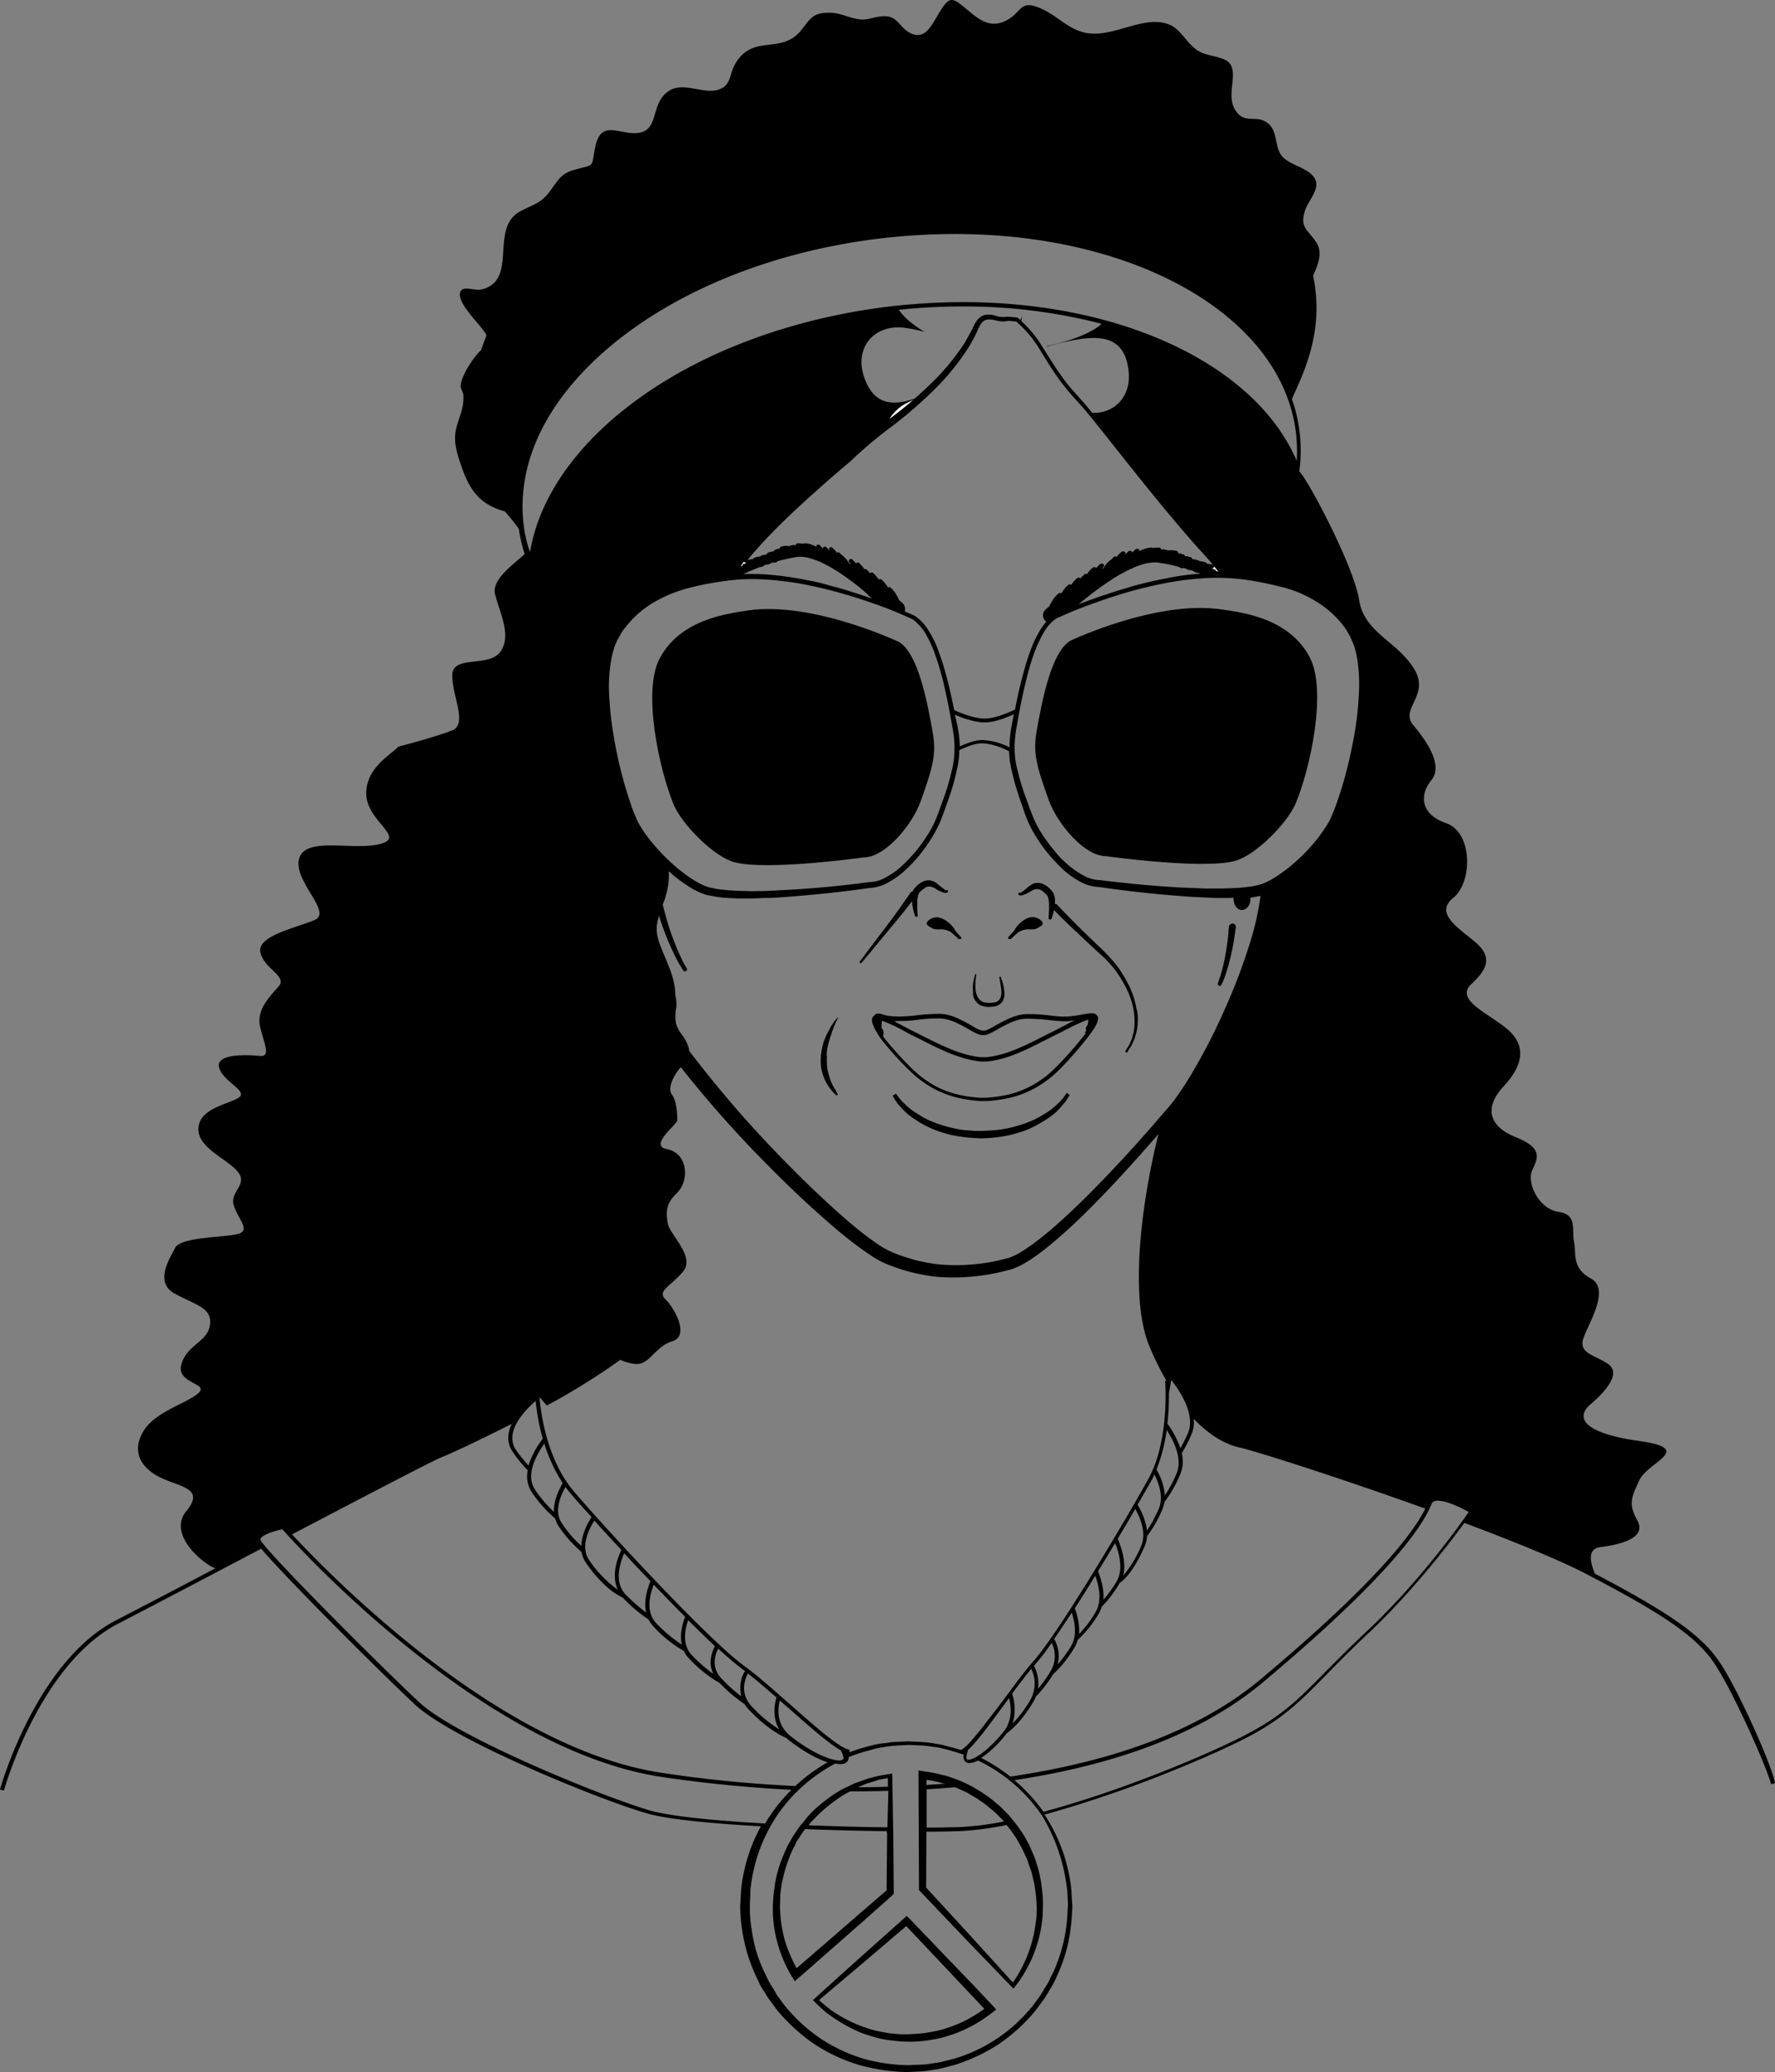 <svg id="Ebene_1" data-name="Ebene 1" xmlns="http://www.w3.org/2000/svg" viewBox="0 0 695.9 812"><rect x="0" y="0" width="695.9" height="812" fill="#808080" stroke="none"/><defs><style>.cls-1{fill:none;}.cls-2{fill:#fff;}</style></defs><title>human3</title><path class="cls-1" d="M628.5,782.6l-15.4-16.3-16.9,14.4-9,7.6-8.3,7c0.9,0.8,1.9,1.7,2.8,2.4,1.2,0.9,2.5,1.8,3.7,2.7a52.46,52.46,0,0,0,8.1,4.3c1.4,0.6,2.8,1.1,4.3,1.6a31.66,31.66,0,0,0,4.4,1.2c1.5,0.3,3,.6,4.5.8s3,0.3,4.5.4h2.3a18.49,18.49,0,0,0,2.3-.1c1.5-.1,3-0.2,4.5-0.4s3-.5,4.5-0.8a36,36,0,0,0,4.4-1.2c1.4-.5,2.9-1,4.3-1.6s2.8-1.3,4.1-2,2.6-1.5,3.9-2.3a19.52,19.52,0,0,0,2.3-1.7l-7-7.4Z" transform="translate(-257.7 -11.5)"/><path class="cls-1" d="M573.1,728.9l-1.7,2.6a24,24,0,0,0-1.6,2.7,24.38,24.38,0,0,0-1.4,2.8,40.66,40.66,0,0,0-2.2,5.8,58.73,58.73,0,0,0-1.6,6c-0.2,1-.3,2-0.5,3a29.63,29.63,0,0,0-.3,3.1l-0.1,3.2c0,0.9,0,2,.1,3a46.76,46.76,0,0,0,2.2,12.2,48.2,48.2,0,0,0,4.2,9.6c11.8-10.2,23.4-20.4,35.3-30.5l0.2-22.2v-0.9c-9.9-.1-21-0.4-32-0.8A0.92,0.92,0,0,0,573.1,728.9Z" transform="translate(-257.7 -11.5)"/><path class="cls-1" d="M663.5,751.3a50.3,50.3,0,0,0-1.4-6.5,28.27,28.27,0,0,0-1.1-3.1l-0.5-1.6-0.7-1.5c-0.5-1-.9-2-1.4-3l-1.6-2.9c-0.5-1-1.2-1.8-1.8-2.8a23.43,23.43,0,0,0-2-2.7l-0.7-.8a113.23,113.23,0,0,1-18.5,2.4c-3.8.1-8.1,0.2-12.9,0.2v0.2l-0.1,21.7L638,769.6l16.8,18.5a51.73,51.73,0,0,0,9-23.8l0.3-3.3c0-1.1.1-2.3,0-3.3A36.33,36.33,0,0,0,663.5,751.3Z" transform="translate(-257.7 -11.5)"/><path d="M632.8,147.6h-0.2c0,0.1,0,.2.1,0.2A0.31,0.31,0,0,0,632.8,147.6Z" transform="translate(-257.7 -11.5)"/><path class="cls-2" d="M606.3,175.8c3.3-2.5,6.5-5,9.6-7.7l-3.6,1.8A17.84,17.84,0,0,0,606.3,175.8Z" transform="translate(-257.7 -11.5)"/><path class="cls-2" d="M589.8,698.5c-0.1,0-.2-0.1-0.3-0.1a0.2,0.2,0,0,0,.1.2A0.35,0.35,0,0,1,589.8,698.5Z" transform="translate(-257.7 -11.5)"/><path d="M931.3,662c-7-9.9-19.3-18.6-48.3-33.8-1.7-4-3.2-9.7,2-10.4,8.1-1,18.3-3.6,14.7-10.3s-2.6-8.7.7-15.9,22.1-12.3,0-15.4-25.2-9.2-19.1-14.4,12.2-12.3,6.7-15.9-11.7-4.1-9.4-10.3,10.4-19,2.8-23.1-5.6-9.7-6.6-14.4,1.5-10.6-6.1-11.7S856,475,858.5,469.9s3.6-8.7-6.6-12.8-12.7-11.3-4.6-20,8.6-16.4,1-22.6-20.3-11.3-13.7-17.4,8.1-10.8,1.5-16.4-16.2-11.3-8.6-17.4,7.6-25.6-2.8-29.2-10.4-11.3-5.8-16.9-1.5-14.9-7.1-21.5,7.1-11.8,0-22.6-19.3-13.8-21.3-26.7-19.8-46.6-23.4-50.2h0l0.1-.8a59.44,59.44,0,0,0,0-14.6,57.55,57.55,0,0,0-3-12.9c3.1-7.2,10.8-21.7,9.5-39.8a65.79,65.79,0,0,0-1.2-8.6c2.2-4.7,3.8-9.3,1.2-13.1-3.6-5.3-6.5-5.8-4.3-12.6,1-3.1,5.3-7.7,4.2-11.3-1.5-5-10-6-13.2-9.7s-1.5-10.2-6-13.3-8.7.8-12.3-4.7c-3.7-5.7.6-13-1.8-17.7-1.8-3.7-8.8-3.2-12.7-5.6-4.7-2.8-6.8-8.6-11.6-10.4-10-4-22.1,5.6-33,3.2-6.5-1.5-10.4-6.2-16.2-9-10-4.9-8,1.6-15.6,4.7-5.9,2.5-10.2-1.3-14.4-4.8-5.7-4.7-6.7-5.5-10.7,1-3,4.8-5.4,10.9-11,8.5-5.2-2.3-5.1-7.4-11.7-6.8-5.1.5-5.8,2.1-11.2,0.7-3.1-.8-5.5-2-8.8-2.1-6.8-.2-7.8,2-11.4,6.6-7.9,10.2-19.1,1.3-26.1,13.5-2.2,3.8-1.5,8-5.9,9.8-5.7,2.4-13.6-2.7-19.3.3-9.9,5.3-2.2,19.8-18.5,16.5-6-1.2-9.5-1.7-11.1,5.8-1.8,8.5.3,6.7-8.4,9.1-4.8,1.3-6.2,3.9-9,7.8-3.9,5.5-6.7,5.5-12.2,8.5-12,6.7-.5,26.9-14.9,30.5-2.7.7-7-1.5-8.3,0.7-2.3,4.2,8.5,13.8,9.9,16.9,0.1,0.2.1,0.3,0.2,0.5-0.8,2-1.5,4-2.1,5.7l-1.1,1.1c-2.4,2.7-6.6,8.9-6.9,12.8-0.1,1.3,1.1,2.7,1.1,4.1,0.1,5.1-1.6,7.8-2.8,12.5-1.4,5.6.5,10.7,2.2,15.6,2.5,7.2,5.8,12.9,13.5,16a31.2,31.2,0,0,0,3.3,1.1c2.3,2.6,4.1,4.9,5.5,6.8a59,59,0,0,0,2.3,9.9c-3.9,3.8-13.1,9.8-11.6,15.8,2,7.7,6.6,16.4,2,22.6s-18.8,1-18.8,9.2,6.1,19,0,21.5-21.1,6.4-21.1,6.4c-3.6,3.6-12.9,8.6-12.6,18.8,0.4,10.7,15.9,16.8,5.2,19.4s-28.9-3.1-31.5,5.6,13.2,21,6.1,24.1-22.9,6.2-21.3,12.8,10.7,9.2,7.1,13.3-8.8,9.2-7.2,15.9,4.4,11.8-.3,11.3-17.4-1-15.8,4.6,11.7,9.2,7.6,11.8-15.2,4.1-15.7,11.8,10.7,11.8,15.2,16.9-2.5,7.7-1.5,12.8,7.1,10.3,2,11.8-22.8,1.1-24.9,5.6c-1.5,3.3-8.6,13.3,0,17.9s14.7,5.6,13.7,12.3-9.1,7.7-11.2,15.4,11.2,7.2,6.6,11.3-17.3,7.2-21.8,15.4,0,14.4,7.6,17.9,16.8,4.1,9.6,12.8,5.1,19.5,10.2,22a11.73,11.73,0,0,0,1.1.5c-15.5,8.2-29.5,15.5-38.8,20.3-31.6,16.3-45.5,65.9-45.6,66.4l1.5,0.4a0.31,0.31,0,0,1,.1-0.2c1-3.5,14.8-49.7,44.7-65.2,11.2-5.8,29.5-15.4,48.9-25.6,2.4-1.3,4.8-2.5,7.2-3.8,10.5,12.4,49,50.6,60.3,61.1,10.1,9.4,39.5,23.1,63.4,32.7,11.4,4.6,21.5,8.2,27.8,10,8,2.3,25.1,3.9,44.4,5a66.3,66.3,0,0,0-7.6,23.5c-0.2,1.4-.2,2.7-0.3,4.1l-0.1,2.1-0.1,1V759a60.74,60.74,0,0,0,.7,8.4,65.54,65.54,0,0,0,4.8,17c0.6,1.4,1.3,2.7,1.9,4.1s1.5,2.6,2.3,3.9l1.2,2,1.4,1.9c0.9,1.2,1.8,2.5,2.8,3.7a72.19,72.19,0,0,0,13.9,12.5,67.7,67.7,0,0,0,17.2,8.1,75.21,75.21,0,0,0,18.9,2.9l4.8-.2a41.19,41.19,0,0,0,4.8-.5l2.4-.4,1.2-.2,1.2-.3,4.6-1.2a71.28,71.28,0,0,0,17.2-8.1,69.05,69.05,0,0,0,13.9-12.5c1-1.2,1.9-2.5,2.8-3.7l1.4-1.9,1.2-2c0.8-1.3,1.6-2.6,2.3-3.9s1.3-2.7,1.9-4.1a61,61,0,0,0,4.7-16.9,81.15,81.15,0,0,0,.7-8.5V758l-0.1-1-0.1-2c-0.1-1.4-.1-2.7-0.3-4.1a65.81,65.81,0,0,0-10.4-28.3c11.3-3.1,23.2-7,34.5-11.1,17.1-6.3,32.6-13,42.5-17.9,16-8,22.6-14.7,33.6-25.9,4.4-4.5,9.4-9.6,16-15.8,17.2-16.1,31.9-35.2,38-43.6,19.2,7.2,36.7,14.3,46.8,19.5,30.9,16,43.7,24.8,50.7,34.8,7.2,10.2,20.9,41,22.7,47.9a0.2,0.2,0,0,0,.1.2l1.5-.4C952.6,703.8,938.8,672.6,931.3,662ZM816.5,602.7c-5.3,10.6-21.1,30.5-64.6,66.9-26.2,21.9-62.5,32.9-98.1,38.1-1.5-1.2-3.1-2.3-4.7-3.4a67.83,67.83,0,0,0-6.7-3.9,43.54,43.54,0,0,0,9.8-9.4c0.1-.1.1-0.2,0.2-0.3,2.9-2,6.6-6,10.2-11.9a13.44,13.44,0,0,0,1.2-2.4,48.86,48.86,0,0,0,6.7-8.7,45.45,45.45,0,0,0,8.4-10.5,10.11,10.11,0,0,0,1.3-3,46.84,46.84,0,0,0,8.3-10.4,16,16,0,0,0,1.2-2.7,45.67,45.67,0,0,0,6.9-9.1v-0.1c2.8-1.8,6.5-6.7,9.8-14.3a11.75,11.75,0,0,0,1-4.1,47.08,47.08,0,0,0,6-10.5,17.1,17.1,0,0,0,.9-3,48.22,48.22,0,0,0,6.1-10.7,13.14,13.14,0,0,0,.6-8.3,50.67,50.67,0,0,0,3.8-7.4,11.7,11.7,0,0,0,.9-6.1c5.9,6.2,12.2,10.1,18.6,11.4C752.1,580.8,784.5,591.2,816.5,602.7ZM634.4,697.3c-1.2-.4-2.3-0.7-3.4-1-1.3-.3-2.6-0.7-3.8-1s-2.4-.4-3.4-0.6-2.1-.3-3-0.4-1.7-.1-2.5-0.2c-3-.1-4.6-0.2-4.6-0.2h0s-1.6.1-4.5,0.2c-0.7.1-1.5,0-2.5,0.2s-1.9.3-3,.4-2.2.3-3.4,0.6-2.5.6-3.8,1a55.69,55.69,0,0,0-5.8,1.9l0.1-1c-3.8-.5-13.5-9.1-22.8-17.3-6.5-5.7-13.2-11.7-18.7-15.7-13.8-10-53.3-52.7-66.4-68-11.3-13.1-13.3-32.6-13.7-37.2l0.1,0.1,1.7,2,1.1,1.2a266.55,266.55,0,0,0,28.8-17.9,20,20,0,0,0,5.7,1.6c5.7,0.7,7.9-6.9,14.7-8.9s1-12.8-2.6-16.3,1.9-5.1,6.8-11-5.3-14.5-6-18.9-0.9-7.6,3.7-12,4.6-15.4-4.1-17.1c-7.1-1.4,4-9.6,4.1-11.2s-0.1-7.6-2.1-10.2c-1.8-2.3.6-7.4,3.5-10.7a445.59,445.59,0,0,0,33.5,37.8c6.3,6.4,12.8,12.7,19.6,18.8s13.6,12,21.3,17.1a35.32,35.32,0,0,0,6.4,3.5c2,0.8,4.3,1.6,6.5,2.3a69.24,69.24,0,0,0,13.7,2.7,82,82,0,0,0,27.5-2.7l0.9-.2a2.61,2.61,0,0,0,.8-0.3c0.7-.2,1.2-0.5,1.8-0.7a32.39,32.39,0,0,0,3.2-1.7c2-1.2,3.9-2.5,5.8-3.9,3.7-2.8,7.1-5.8,10.5-8.8,6.7-6.1,13-12.6,19.2-19.2,5.7-6.1,11.2-12.3,16.6-18.5-6.4,25.3-11.8,64.1-3.4,83.6a114.2,114.2,0,0,0,6.5,13.1h-0.5c0,0.2,1.9,23.1-6.6,38.5-8.7,15.8-35.2,60.3-44.8,71.1-3.8,4.3-8.4,10.6-12.9,16.7C643.6,687.4,637.2,696.2,634.4,697.3Zm0,0.8h0Zm-44.6.4a0.35,0.35,0,0,0-.2.1,0.2,0.2,0,0,0-.1-0.2C589.6,698.4,589.7,698.5,589.8,698.5Zm-41.4-22.2a55,55,0,0,1-7.6-6.8,9.14,9.14,0,0,1-2.9-7.1,11.58,11.58,0,0,1,1.4-4.8c3.6,3.3,6.8,6,9.2,7.8a14.64,14.64,0,0,0,1.3.9A12.52,12.52,0,0,0,548.4,676.3Zm-11-8.8a62.89,62.89,0,0,1-8.4-7.3c-3.6-3.8-3.1-9.1-1.5-13.8,3.7,3.7,7.3,7.2,10.5,10.2a14,14,0,0,0-1.7,5.8A10,10,0,0,0,537.4,667.5Zm13.5-.2c3.5,2.7,7.3,6,11.2,9.4-1,3.6-1.4,8.3,1.1,12.5a52.45,52.45,0,0,1-10.6-8.8C548.1,675.7,549.2,670.7,550.9,667.3Zm12.5,10.6c1.2,1,2.4,2.1,3.6,3.1,8.2,7.2,15.5,13.7,20.3,16.4,0.7,1.3,1.3,2.8,1,3.4a1.25,1.25,0,0,1-.9.5c-0.2,0-.4.1-0.6,0.1h0c-3.4,0-10.9-3-19.2-9.6C562.4,687.6,562.4,682,563.4,677.9ZM525,656a56.21,56.21,0,0,1-10-8.4c-3.9-4.1-2.9-10.1-1-15.1,4.1,4.3,8.3,8.6,12.3,12.6C525,648.5,524.2,652.4,525,656Zm-14-12.6a75.18,75.18,0,0,1-8-7c-4.2-4.4-2.8-11-.6-16.2,3.3,3.6,6.8,7.3,10.3,10.9C511.2,634.9,510.1,639.4,511,643.4Zm-11.1-8.9a46.09,46.09,0,0,1-11.2-11.6c-3.2-4.6-1-10.7,2-15.5,3.2,3.5,6.8,7.4,10.6,11.5C499.1,623.6,497.6,629.6,499.9,634.5Zm-20.5-40.3a32.54,32.54,0,0,0,2.3,2.9c2,2.4,4.7,5.4,7.9,8.9-2.1,3.4-3.9,7.4-4,11.3a45.26,45.26,0,0,1-7.5-8.7C475.1,604.4,476.8,598.9,479.4,594.2Zm-4.5,9.8a49,49,0,0,1-7.4-8.7c-3.8-5.5.1-13,3.6-18.1a61.72,61.72,0,0,0,7.2,15.5C476.3,596.2,474.7,600.2,474.9,604Zm82.7-365.4a123.67,123.67,0,0,1,14.9,1.8c2.5,0.5,4.9,1,7.4,1.6s4.9,1.2,7.3,1.9c4.8,1.3,9.6,2.9,14.4,4.6s9.4,3.6,13.9,5.7a19.13,19.13,0,0,1,4.9,5.3,53.38,53.38,0,0,1,3.3,6.8q1.35,3.6,2.4,7.2c0.7,2.4,1.4,4.9,1.9,7.4,1.2,5,2.1,10,3,15.1a48,48,0,0,1,.9,7.5,37.84,37.84,0,0,1-.5,7.5,96.74,96.74,0,0,1-4.2,14.6c-0.9,2.4-1.7,4.9-2.7,7.2a42.24,42.24,0,0,1-3.6,6.6,57.61,57.61,0,0,1-9.7,11.5,27.54,27.54,0,0,1-6,4.3,13.72,13.72,0,0,1-6.7,2h-0.2c-10.4,1.4-20.9,2.4-31.4,3-2.6.1-5.2,0.3-7.9,0.4-1.3.1-2.6,0.1-3.9,0.1s-2.6.1-3.9,0l-3.9-.1-3.9-.2c-1.3-.1-2.5-0.3-3.7-0.4s-2.5-.5-3.8-0.7c-4.4-1.3-8.5-4.3-12.3-7.3a79.35,79.35,0,0,1-10.4-10.5,50.47,50.47,0,0,1-4.3-6L508,334l-0.8-1.7-1.4-3.4a165.43,165.43,0,0,1-7.5-29,123.53,123.53,0,0,1-1.7-14.9,60.79,60.79,0,0,1,.7-14.8,35.9,35.9,0,0,1,.8-3.5c0.2-.6.3-1.1,0.5-1.7l0.7-1.7,0.4-.9c0-.1.2-0.4,0.2-0.3l0.2-.4,0.9-1.6a16.1,16.1,0,0,1,2.1-3,38.88,38.88,0,0,1,11-9.6,54.83,54.83,0,0,1,13.7-5.6,120.78,120.78,0,0,1,14.8-2.8A75.31,75.31,0,0,1,557.6,238.6Zm-10-4.4h0.1C547.7,234.1,547.6,234.2,547.6,234.2Zm62.5-101.3a235.8,235.8,0,0,1,25.1-1.3,213.25,213.25,0,0,1,54.4,6.8,20.22,20.22,0,0,1-3.2,2.3c-5.4,3.2-12,5-18.2,6.4,0,0.1.1,0.1,0.1,0.2,1.1-.4,2.4-0.7,3.9-1.1,13-3.1,26.5-5.6,28,11.1,0.9,9.7-5.6,16.3-14.3,16-0.6-.7-1.1-1.4-1.7-2.1-1.6-1.9-3.3-3.8-4.9-5.6a64.67,64.67,0,0,1-4.7-5.7c-2.9-3.9-5.4-8.1-8.1-12.3a45.71,45.71,0,0,0-8.4-10.3,17.65,17.65,0,0,1,.4-2c-0.3.5-.5,1.1-0.8,1.6a6.47,6.47,0,0,0-.9-0.8,0.76,0.76,0,0,0-.4-0.2l-3.6-.3h-0.2a9.85,9.85,0,0,1-5-.5,9.56,9.56,0,0,0-3-.3,5.45,5.45,0,0,0-3,1.3c-1.6,1.5-2.2,3.4-3,4.9s-1.7,3.1-2.6,4.7a90.35,90.35,0,0,1-13.7,16.5c-1.9,1.9-4,3.7-6,5.5-8.6,3-16.3,2.6-20-9-3.5-11,4.1-20,15.5-18.8a50,50,0,0,1,8.4,1.7C616,139,612.3,136.2,610.1,132.9Zm5.8,35.2c-3.1,2.7-6.3,5.2-9.6,7.7a17,17,0,0,1,6-5.9C613.5,169.2,614.7,168.7,615.9,168.1Zm-8.4,10.4a174.77,174.77,0,0,0,16.6-14.4,95.53,95.53,0,0,0,13.8-17.2c0.9-1.6,1.8-3.2,2.6-4.9s1.4-3.4,2.5-4.4,2.5-1.1,4.3-.7,3.6,0.9,5.6.3l3.2,0.3a44,44,0,0,1,9.2,10.9c2.6,4.2,5.1,8.4,8.1,12.4,1.5,2,3.1,4,4.7,5.8s3.3,3.6,4.9,5.5c3.2,3.8,6.2,7.6,9.3,11.5,6.1,7.7,12.3,15.5,18.5,23.1,3.1,3.8,6.3,7.6,9.5,11.4s6.5,7.5,9.8,11.1c1.1,1.2,2.1,2.4,3.1,3.6-0.1,0-.4-0.1-0.9-0.2s-0.9-.1-1.4-0.2a0.82,0.82,0,0,0-.5-0.5h0s-0.4-.1-1-0.3c-0.4-.1-0.9-0.1-1.5-0.2a0.62,0.62,0,0,0-.4-0.3h0s-0.4-.1-1-0.3c-0.4-.1-0.9-0.1-1.4-0.2a0.75,0.75,0,0,0-.5-0.7h0s-0.4-.1-1-0.3c-0.4-.1-0.9-0.1-1.4-0.2a0.63,0.63,0,0,0-.5-0.6h0s-0.4-.1-1-0.3c-0.3-.1-0.7-0.1-1.1-0.2a0.78,0.78,0,0,0-.6-0.9s-0.4-.1-1-0.2a8.07,8.07,0,0,0-2.2,0h-0.3a1.47,1.47,0,0,0-.4-0.2s-0.4-.1-1-0.2h-1.2a0.71,0.71,0,0,0-.8-0.7h-1a7.85,7.85,0,0,0-1.4.2,0.62,0.62,0,0,0-.7-0.2,6.73,6.73,0,0,0-1,.1,9.65,9.65,0,0,0-2.1.6c-0.1,0-.2.1-0.3,0.1h-0.1l-0.6.3-0.6.3a0.88,0.88,0,0,0-.1-0.7,1.06,1.06,0,0,0-1.2-.1,6,6,0,0,0-.8.7,4.35,4.35,0,0,0-.6.7,0.48,0.48,0,0,0-.2-0.5,1.06,1.06,0,0,0-1.2-.1,6,6,0,0,0-.8.7,8.17,8.17,0,0,0-.8.9,1.09,1.09,0,0,1,.2-0.4,0.64,0.64,0,0,0-.1-0.9,1.06,1.06,0,0,0-1.2-.1,6,6,0,0,0-.8.7,4.73,4.73,0,0,0-1.1,1.3,1.08,1.08,0,0,0-1.1,0,6,6,0,0,0-.8.7,2.18,2.18,0,0,0-.4.5c-0.1,0-.2.1-0.3,0.1a6,6,0,0,0-.8.7,8.46,8.46,0,0,0-1.4,1.7l-0.6.9a0.1,0.1,0,0,0-.1.1c-0.1,0-.1.1-0.2,0.1s0.1-.2.1-0.3a7.23,7.23,0,0,1,.4-0.7,0.64,0.64,0,0,0-.1-0.9,1.06,1.06,0,0,0-1.2-.1,6,6,0,0,0-.8.7c-0.3.3-.5,0.6-0.8,0.9a0.1,0.1,0,0,0-.1-0.1,1.06,1.06,0,0,0-1.2-.1,6,6,0,0,0-.8.7,8.46,8.46,0,0,0-1.4,1.7c0,0.1-.1.1-0.1,0.2a0.77,0.77,0,0,0-1,.1,6,6,0,0,0-.8.7,8.17,8.17,0,0,0-.8.9v-0.1a1.06,1.06,0,0,0-1.2-.1,6,6,0,0,0-.8.7,8.46,8.46,0,0,0-1.4,1.7c-0.1.1-.1,0.2-0.2,0.3a0.78,0.78,0,0,0-1.1,0,6,6,0,0,0-.8.7,8.46,8.46,0,0,0-1.4,1.7l-0.6.9a0.91,0.91,0,0,0-1,0,6,6,0,0,0-.8.7,8.46,8.46,0,0,0-1.4,1.7c-0.4.6-.8,1.3-1.1,1.8a3.69,3.69,0,0,0-.4.9h0a15.4,15.4,0,0,0-1.3,1.1h0l-0.2.2a3,3,0,0,0,.3,4.7,28.62,28.62,0,0,0-2.2,3,45.74,45.74,0,0,0-3.5,7c-0.9,2.4-1.8,4.9-2.5,7.4s-1.4,5-2,7.5c-0.8,3.2-1.4,6.4-2.1,9.6-3,1.4-8.1,3.5-11.9,3.5-3.6,0-8.5-1.8-11.9-3.3-0.6-3.1-1.3-6.1-2-9.2-0.6-2.5-1.3-5-2-7.5s-1.6-4.9-2.5-7.4a38.14,38.14,0,0,0-3.5-7,18.16,18.16,0,0,0-5.5-5.9h0c-1.3-.6-2.6-1.1-3.9-1.7a3.22,3.22,0,0,0-.7-3.1l-0.2-.2h0a15.42,15.42,0,0,0-1.3-1.1h0a3.68,3.68,0,0,0-.4-0.9c-0.3-.5-0.6-1.1-1-1.8a11.23,11.23,0,0,0-1.3-1.6l-0.7-.7a0.91,0.91,0,0,0-1,0,5.58,5.58,0,0,0-.5-0.8,11.23,11.23,0,0,0-1.3-1.6l-0.7-.7a1.08,1.08,0,0,0-1.1,0c-0.1-.1-0.1-0.2-0.2-0.3a11.23,11.23,0,0,0-1.3-1.6L600,236a0.79,0.79,0,0,0-1.1.1v0.1c-0.3-.3-0.5-0.6-0.7-0.8l-0.7-.7a1,1,0,0,0-.9-0.1c0-.1-0.1-0.1-0.1-0.2a11.23,11.23,0,0,0-1.3-1.6l-0.7-.7a0.79,0.79,0,0,0-1.1.1,0.1,0.1,0,0,1-.1.1,7.27,7.27,0,0,0-.8-0.9l-0.7-.7a0.79,0.79,0,0,0-1.1.1,0.74,0.74,0,0,0-.1.9,7.23,7.23,0,0,1,.4.7c0,0.1.1,0.2,0.1,0.3s-0.1-.1-0.2-0.1a0.1,0.1,0,0,1-.1-0.1l-0.6-.9a11.23,11.23,0,0,0-1.3-1.6l-0.7-.7a0.37,0.37,0,0,0-.3-0.1,1.51,1.51,0,0,0-.4-0.4l-0.7-.7a0.91,0.91,0,0,0-1,0,7.48,7.48,0,0,0-1.1-1.3l-0.7-.7a0.79,0.79,0,0,0-1.1.1,0.74,0.74,0,0,0-.1.9,1.1,1.1,0,0,1,.2.4,5.5,5.5,0,0,1-.7-0.9l-0.7-.7a0.79,0.79,0,0,0-1.1.1,0.76,0.76,0,0,0-.2.5,4.35,4.35,0,0,0-.6-0.7l-0.7-.7a0.79,0.79,0,0,0-1.1.1,0.47,0.47,0,0,0-.1.6l-0.6-.3a5.19,5.19,0,0,0-.5-0.3h-0.1c-0.1,0-.2-0.1-0.3-0.1a8.93,8.93,0,0,0-2-.6,6.73,6.73,0,0,0-1-.1,1.07,1.07,0,0,0-.6.2c-0.5-.1-0.9-0.1-1.3-0.2h-1a0.75,0.75,0,0,0-.7.7h-1.2a6.6,6.6,0,0,0-.9.2,0.53,0.53,0,0,0-.3.2H567a7.38,7.38,0,0,0-2.1,0,6.6,6.6,0,0,0-.9.2,0.84,0.84,0,0,0-.6.8,3,3,0,0,0-1,.2,2.48,2.48,0,0,0-.9.3h0a0.74,0.74,0,0,0-.5.6,4.44,4.44,0,0,0-1.3.2,2.48,2.48,0,0,0-.9.3h0a0.75,0.75,0,0,0-.5.7,5.07,5.07,0,0,0-1.3.2,2.48,2.48,0,0,0-.9.3h0a1.38,1.38,0,0,0-.4.3,5.9,5.9,0,0,0-1.4.2,2.48,2.48,0,0,0-.9.3h0a1.2,1.2,0,0,0-.5.5,4.44,4.44,0,0,0-1.3.2,4.5,4.5,0,0,1-.8.2l1.1-1.4c2.3-2.7,4.7-5.4,7.2-8,5-5.2,10.3-10.2,15.6-15s10.8-9.6,16.4-14.3A170.71,170.71,0,0,1,607.5,178.5Zm126.7,56.2a8.13,8.13,0,0,0-1.6-.4h0.1a0.79,0.79,0,0,0,.8-0.5,0.48,0.48,0,0,0,.1-0.4c0.3,0.4.6,0.7,0.9,1.1s0.5,0.6.7,0.9a3,3,0,0,0-1-.2l0.1-.1C734.5,235,734.4,234.8,734.2,234.7Zm-6,1.6a103.49,103.49,0,0,0-13.6,1.9c-2.5.5-5,1-7.4,1.6s-4.9,1.2-7.3,2c-4.9,1.4-9.7,3-14.5,4.7l-4.8,1.8c0.7-.6,1.4-1.2,2.2-1.8a115.23,115.23,0,0,1,10.5-7.7,56.39,56.39,0,0,1,6.4-3.7,13,13,0,0,1,1.7-.8,0.76,0.76,0,0,0,.4-0.2,30.61,30.61,0,0,1,4.8-1.7,21.08,21.08,0,0,1,3.5-.5h1.2l0.5,0.1,2,0.3c2,0.3,4,.8,6,1.3a2.08,2.08,0,0,0,2,.5c0.3,0.1.6,0.2,1,.3a2.05,2.05,0,0,0,1.7.5c0.4,0.1.8,0.3,1.1,0.4a2.27,2.27,0,0,0,1.6.6l0.9,0.3Zm16.1,131.8c1.8,0.2,3.4-1.5,3.6-3.6v-1.2a0.9,0.9,0,0,0,.5-0.1c1.2-.2,2.4-0.4,3.5-0.6a112.33,112.33,0,0,1-4.3,18.9,229.15,229.15,0,0,1-9.5,25A232.69,232.69,0,0,1,726,430.4a133,133,0,0,1-7.2,11.2,63.83,63.83,0,0,1-4.2,5.2l-4.4,5.1c-5.9,6.8-11.9,13.4-18.1,19.9s-12.5,12.8-19.1,18.7q-4.95,4.5-10.2,8.4-2.7,1.95-5.4,3.6c-0.9.5-1.9,1-2.8,1.4a11.22,11.22,0,0,1-1.3.5,1.88,1.88,0,0,1-.8.2l-0.7.2a75.69,75.69,0,0,1-25.9,2.2,62.53,62.53,0,0,1-12.7-2.7A59.16,59.16,0,0,1,607,502a33.69,33.69,0,0,1-5.4-3.1c-7.2-4.9-13.9-10.9-20.4-16.9s-12.9-12.4-19.1-18.8a447.08,447.08,0,0,1-34.2-39.9,7.71,7.71,0,0,0-.7-2.6,20.38,20.38,0,0,0-1.6-3,16.05,16.05,0,0,1-2.5-4.1,5.92,5.92,0,0,1-.5-1.9l-0.1-.9v-1.3l0.1-2a7.55,7.55,0,0,0,.3-2.3,14.47,14.47,0,0,0-.4-3.5c-0.1-1.2-.1-2.4-0.3-3.6a35.19,35.19,0,0,0-1.5-5.8c-1.3-3.6-2.9-7-4.1-10.2a23.06,23.06,0,0,1-1.3-4.6,13.66,13.66,0,0,1,.1-4.5,26.82,26.82,0,0,1,.7-2.7v0.2c0.8,2.5,1.9,5.7,3.2,8.9s2.8,6.3,4,8.6c0.6,1.1,1.2,2.1,1.6,2.7a10.38,10.38,0,0,1,.6,1,0.81,0.81,0,1,0,1.4-.8h0a10.4,10.4,0,0,0-.6-1,21.51,21.51,0,0,1-1.4-2.7c-1.1-2.3-2.4-5.4-3.6-8.6s-2.1-6.4-2.8-8.9c-0.5-1.8-.8-3.1-1-3.7a0.2,0.2,0,0,1,.1-0.2l0.5-1.3a8.8,8.8,0,0,0,.5-1.5,29.57,29.57,0,0,0,1.3-10.1c0.5,0.5,1,.9,1.5,1.4a72.63,72.63,0,0,0,6.3,4.6,28.76,28.76,0,0,0,7.3,3.4h0.1c1.3,0.2,2.6.5,3.9,0.7s2.8,0.3,4.1.4l4,0.2h4c1.3,0,2.7,0,4-.1s2.7-.1,4-0.1c2.7-.1,5.3-0.3,7.9-0.5,10.6-.8,21-1.9,31.5-3.4a17,17,0,0,0,7.8-2.4,30.2,30.2,0,0,0,6.4-4.7,48.1,48.1,0,0,0,5.4-5.7,57.53,57.53,0,0,0,4.6-6.4,51.61,51.61,0,0,0,3.7-7c1-2.5,1.8-4.8,2.7-7.3a95.17,95.17,0,0,0,4.2-15,34.09,34.09,0,0,0,.5-5.5c2.6-1.3,6.2-2.7,8.7-2.7,3.6,0,8,1.6,10.8,3.1,0.1,1.5.2,3,.4,4.5a103.39,103.39,0,0,0,4.1,15c0.9,2.5,1.6,4.8,2.6,7.3a46.82,46.82,0,0,0,3.7,7,57.54,57.54,0,0,0,4.6,6.4,74.11,74.11,0,0,0,5.4,5.8,35.28,35.28,0,0,0,6.5,4.8,17.05,17.05,0,0,0,7.9,2.4c10.5,1.5,21,2.7,31.5,3.5,2.6,0.2,5.3.4,8,.5,1.3,0.1,2.7.1,4,.2s2.7,0.1,4,.1h4l1.3-.1v0.1C741.3,366,742.6,367.9,744.3,368.1ZM695.9,614.5c2.5-4.1,4.8-8.1,6.9-11.7,2.4,4.4,4.3,9.9,2.3,14.5a43.17,43.17,0,0,1-7,11.6C699.2,624.1,697.7,618.7,695.9,614.5Zm-7.7,12.7c2.3-3.7,4.5-7.4,6.7-11,1.9,4.8,3.2,10.8.4,15.3a44.33,44.33,0,0,1-5,6.9C690.6,634.6,689.5,630.6,688.2,627.2Zm-9.1,14.6c2.6-4.1,5.3-8.4,8-12.8,1.7,4.6,2.6,10.1.1,14.3a45.29,45.29,0,0,1-6.4,8.5A26,26,0,0,0,679.1,641.8Zm-8.1,12c2.1-3.1,4.4-6.6,6.9-10.3,1.4,4.3,2,9.3-.3,13.1a46.83,46.83,0,0,1-5.2,7.1A13.52,13.52,0,0,0,671,653.8Zm-7.9,10.5c0.3-.4.6-0.7,0.9-1.1a78.72,78.72,0,0,0,6-7.9,11.45,11.45,0,0,1-.6,11.4,52.14,52.14,0,0,1-4.7,6.6A15.69,15.69,0,0,0,663.1,664.3Zm-8.6,10.9c2.6-3.5,5.1-6.8,7.5-9.7a13,13,0,0,1-.6,12.6,45.12,45.12,0,0,1-6.7,8.8A19.32,19.32,0,0,0,654.5,675.2Zm49.2-74c2.1-3.7,3.9-6.8,5.3-9.3a21,21,0,0,0,1.3-2.6c2.1,4.2,3.5,9.2,1.7,13.5a57.28,57.28,0,0,1-4.6,8.5A26.66,26.66,0,0,0,703.7,601.2Zm7.4-13.8a64.42,64.42,0,0,0,4-15.5c3,4.6,6.3,11.5,3.8,17.2a48.36,48.36,0,0,1-4.5,8.4A23.64,23.64,0,0,0,711.1,587.4Zm3.9-34.9h0Zm0.4,16.9a113.62,113.62,0,0,0,.6-12c0.4-2.1.7-3.9,0.9-5.1,2.8,3.5,9.8,13.4,6.5,20.9-1,2.3-2,4.2-2.9,5.9A36.84,36.84,0,0,0,715.4,569.4ZM632.1,291.6c3.5,1.5,8,3,11.7,3s8.3-1.8,11.4-3.2c-0.2,1.2-.5,2.4-0.7,3.6a48.89,48.89,0,0,0-1,7.8v1.6a25.59,25.59,0,0,0-10.8-2.9c-2.6,0-6,1.3-8.7,2.5v-0.6a52,52,0,0,0-1-7.8C632.7,294.3,632.4,293,632.1,291.6Zm-32.5-45.5c-4-1.4-7.9-2.7-12-3.9-2.4-.7-4.9-1.3-7.3-2s-5-1.1-7.4-1.6a127.33,127.33,0,0,0-15.1-2,85.79,85.79,0,0,0-8.8-.1c0.1,0,.2-0.1.3-0.1,1.7-.8,3.6-1.6,5.6-2.4a6.89,6.89,0,0,0,.8-0.3,1.72,1.72,0,0,0,1.5-.6c0.4-.1.7-0.3,1.1-0.4a1.84,1.84,0,0,0,1.6-.5l0.9-.3a1.68,1.68,0,0,0,1.8-.5c1.8-.5,3.7-0.9,5.6-1.3l1.9-.3,0.5-.1h1.1a13.22,13.22,0,0,1,3.3.5,40.38,40.38,0,0,1,4.5,1.6,1.47,1.47,0,0,0,.4.2c0.5,0.3,1.1.5,1.6,0.8a59.53,59.53,0,0,1,6,3.6,97.89,97.89,0,0,1,9.9,7.6A21.33,21.33,0,0,0,599.6,246.1Zm-49.3-13.9h0.1a6.27,6.27,0,0,0-1.5.4,0.37,0.37,0,0,0-.2.5l0.1,0.1c-0.2,0-.5.1-0.7,0.1,0.4-.6.9-1.2,1.3-1.8v0.2A1.38,1.38,0,0,0,550.3,232.2Zm86.9,465.1c3.4-3.1,8.4-9.9,14-17.5,0.7-.9,1.4-1.9,2.1-2.9,1,3.9,1.2,9.1-2.2,13.3-6.4,7.9-11.8,10.9-13.7,10.9h-0.2a1.19,1.19,0,0,1-.5-0.2C636.4,700.2,636.8,698.7,637.2,697.3Zm136-450.4a38.88,38.88,0,0,1,11,9.6,19.57,19.57,0,0,1,2,3l0.9,1.6,0.2,0.4h0v0.1l0.1,0.2,0.4,0.9,0.7,1.7c0.2,0.6.3,1.1,0.5,1.7a35.9,35.9,0,0,1,.8,3.5,66.25,66.25,0,0,1,.6,14.8,125.86,125.86,0,0,1-1.7,14.9c-0.9,4.9-1.9,9.8-3.2,14.7a147.86,147.86,0,0,1-4.5,14.3l-1.4,3.4-0.8,1.7-0.9,1.5c-1.3,2-2.7,4-4.2,5.9a73,73,0,0,1-10.4,10.4,57.87,57.87,0,0,1-5.9,4.2,23.2,23.2,0,0,1-6.2,2.9c-1.2.2-2.5,0.6-3.7,0.7s-2.4.3-3.7,0.4l-3.9.2-3.9.1h-3.9c-1.3,0-2.6,0-3.9-.1l-7.8-.3c-10.5-.6-21-1.6-31.4-2.9h-0.2a14.3,14.3,0,0,1-6.5-1.9,34.2,34.2,0,0,1-6-4.2,38,38,0,0,1-5.2-5.4,67,67,0,0,1-4.5-6,42.24,42.24,0,0,1-3.6-6.6c-0.5-1.1-.9-2.3-1.4-3.5l-1.3-3.6a97.19,97.19,0,0,1-4.3-14.6,36.85,36.85,0,0,1-.5-7.4,48,48,0,0,1,.9-7.5c0.9-5.1,1.8-10.1,3-15.1,0.6-2.5,1.2-5,1.9-7.4s1.5-4.9,2.4-7.2a53.38,53.38,0,0,1,3.3-6.8,16.43,16.43,0,0,1,4.8-5.3c4.5-2.1,9.2-4,13.9-5.7s9.5-3.3,14.3-4.7c2.4-.7,4.9-1.3,7.3-1.9s4.9-1.1,7.4-1.6a123.84,123.84,0,0,1,14.9-1.9,82.24,82.24,0,0,1,14.9.4,119.2,119.2,0,0,1,14.7,2.8A46.67,46.67,0,0,1,773.2,246.9ZM463,217.1c-3-25.1,9.9-50.6,36.3-71.8s63.4-35.6,103.9-40.4a252.48,252.48,0,0,1,28.7-1.7c72.2,0,128.5,32.8,133.9,78a65.89,65.89,0,0,1,.3,10.9c-16-37.3-68-62.2-130.8-62.2a254.23,254.23,0,0,0-28.8,1.7c-36.8,4.4-71.4,16.9-97.3,35.3-24.6,17.4-40,38.9-43.7,60.9A44.92,44.92,0,0,1,463,217.1Zm4.7,343.4a85.36,85.36,0,0,0,2.8,14.8,34,34,0,0,0-5.6,10.5,54.27,54.27,0,0,1-4.9-6.1C455,572.3,464.4,563.4,467.7,560.5Zm-36.5,21.9c2.2-.8,13.5-6,27.1-12.9-1.6,3.5-2.1,7.4.5,11.1a55.31,55.31,0,0,0,5.8,7.1,11.45,11.45,0,0,0,1.6,8.6,49.43,49.43,0,0,0,9.1,10.2,12.32,12.32,0,0,0,1.4,3.1,51.17,51.17,0,0,0,9,10.1,10.65,10.65,0,0,0,1.7,4.2c5.1,7.4,10.7,12.1,14.4,13.6l0.1,0.1a57.35,57.35,0,0,0,10,8.5,14.83,14.83,0,0,0,1.9,2.7,50.76,50.76,0,0,0,12,9.7,10.78,10.78,0,0,0,2,2.9,53,53,0,0,0,12.1,9.7,58.71,58.71,0,0,0,9.7,8.2,13.3,13.3,0,0,0,1.9,2.4c5.6,5.9,10.8,9.3,14.5,10.9l0.4,0.4c6.1,4.8,11.6,7.8,15.8,9.1a41.06,41.06,0,0,0-3.9,2.4,66.25,66.25,0,0,0-8.8,6.9,503.62,503.62,0,0,1-52.6-5.2c-63.9-9.7-129.7-77.3-144.7-93.4C400.8,597.8,427.6,583.8,431.2,582.4Zm81.7,138.7c-18.8-5.4-76.1-28.9-90.6-42.3-15.6-14.5-61.4-60.4-62.5-63.9-0.2-1.4,4.2-3.2,8.6-4.1,5.3,6,78,86.3,148.4,97,16.6,2.5,34,4.2,51.2,5.1a65.06,65.06,0,0,0-8.1,9.7c-0.8,1.1-1.5,2.3-2.2,3.5C538.2,725,520.9,723.3,512.9,721.1ZM676,751.4c0.2,1.3.2,2.7,0.3,4l0.1,2v1l-0.1,1a75.59,75.59,0,0,1-.7,8.2,63.66,63.66,0,0,1-4.7,16.2c-0.6,1.3-1.3,2.6-1.9,3.9s-1.5,2.5-2.2,3.7l-1.1,1.9-1.3,1.8c-0.9,1.2-1.7,2.4-2.7,3.5A62,62,0,0,1,632,818.2l-4.4,1.1-1.1.3-1.1.2-2.2.3c-2.9.6-6.2,0.5-9.2,0.7a68.09,68.09,0,0,1-18-2.6,64.76,64.76,0,0,1-16.4-7.7,65.84,65.84,0,0,1-13.3-11.9c-1-1.1-1.8-2.3-2.7-3.5l-1.3-1.8-1.1-1.9c-0.7-1.3-1.6-2.4-2.2-3.7s-1.3-2.6-1.9-3.9a55.58,55.58,0,0,1-4.7-16.2,45.75,45.75,0,0,1-.7-8.3v-2l0.1-2c0.1-1.3,0-2.7.2-4a63.81,63.81,0,0,1,10-27.8,62.28,62.28,0,0,1,17.8-17.7,50.91,50.91,0,0,1,5.4-3.2,15,15,0,0,0,2,.2h0a3.08,3.08,0,0,0,1-.1,2.58,2.58,0,0,0,2-1.4,2.34,2.34,0,0,0,.2-1.2,66.14,66.14,0,0,1,7.1-2.4c1.3-.3,2.5-0.7,3.7-1s2.3-.4,3.3-0.6,2-.3,2.9-0.4,1.7-.1,2.4-0.2c2.8-.1,4.3-0.2,4.5-0.2s1.6,0.1,4.4.2a23.19,23.19,0,0,1,2.4.2c0.9,0.1,1.8.3,2.9,0.4s2.2,0.3,3.3.6,2.4,0.6,3.7,1,2.9,0.9,4.5,1.4a3.34,3.34,0,0,0,.3,2.3,2.25,2.25,0,0,0,1.6,1h0.4a7.49,7.49,0,0,0,3.3-1,65.87,65.87,0,0,1,7.6,4.3,63.59,63.59,0,0,1,17.8,17.7A72.54,72.54,0,0,1,676,751.4ZM793.3,651c-6.6,6.2-11.6,11.3-16.1,15.8-10.9,11.1-17.4,17.7-33.2,25.6-16.3,8.2-48.7,21.5-77.2,29.1a68.55,68.55,0,0,0-11.4-12.4c35.4-5.3,71.4-16.5,97.4-38.3,37.5-31.4,60.4-55.6,66.2-70,0.2-.5.7-1.2,2.4-1.2,3.8,0,10,3.2,12.1,4.4C830.6,608.4,813.8,631.9,793.3,651Z" transform="translate(-257.7 -11.5)"/><path d="M608.1,753.6V753l-0.2-22.8-0.4-23.7-4.1.7-1.6.3-1.6.4c-1,.3-2.1.5-3.1,0.9l-3.1,1.1a19.44,19.44,0,0,0-3,1.3c-1,.5-2,0.9-2.9,1.4a39.36,39.36,0,0,0-5.5,3.5,65.36,65.36,0,0,0-5.1,4.1c-0.8.7-1.5,1.5-2.3,2.3l-1.1,1.2-1,1.3c-0.7.8-1.4,1.7-2.1,2.5l-1.8,2.7c-0.6.9-1.2,1.9-1.7,2.8s-1.1,1.9-1.5,2.9a65,65,0,0,0-2.5,6.1,49.06,49.06,0,0,0-1.7,6.3c-0.3,1.1-.3,2.2-0.5,3.3s-0.3,2.2-.4,3.3l-0.2,3.2v3.3a52.21,52.21,0,0,0,7.6,24.9l1,1.6,1.4-1.2c12.3-10.8,24.7-21.6,36.9-32.5Zm-2.6-23.5-0.2,22.2c-11.8,10.1-23.5,20.4-35.3,30.5a58.23,58.23,0,0,1-4.2-9.6,49.57,49.57,0,0,1-2.2-12.2c-0.1-1-.1-2.1-0.1-3l0.1-3.2a29.63,29.63,0,0,1,.3-3.1c0.2-1,.2-2,0.5-3,0.5-2,.9-4,1.6-6a57.69,57.69,0,0,1,2.2-5.8c0.4-1,1-1.8,1.4-2.8s1-1.8,1.6-2.7l1.7-2.6c0.1-.2.3-0.3,0.4-0.5,11,0.4,22.1.7,32,.8Zm0.1-2.5c-9.6-.1-20.2-0.4-30.9-0.8,0.1-.1.2-0.3,0.3-0.4l1-1.2,1.1-1.1c0.7-.7,1.4-1.5,2.2-2.2a59.82,59.82,0,0,1,4.8-4,47.23,47.23,0,0,1,5.2-3.5c0.5-.3,1.1-0.6,1.7-0.9h2.5c4,0,8.2-.1,12.5-0.2Zm0.2-15.9c-4,.1-7.9.2-11.7,0.2l0.6-.3,2.9-1.2,3-.9,1.5-.5,1.5-.3,2.2-.4v3.4Z" transform="translate(-257.7 -11.5)"/><path d="M639,789.1l-8.3-8.6-16.5-17.2-1-1-1,.9-17.6,15.7-8.8,7.9-9.4,8.5,0.6,0.6c1.1,1.1,2.3,2.2,3.5,3.3s2.5,2,3.8,2.9a61.81,61.81,0,0,0,8.3,4.8,33.83,33.83,0,0,0,4.4,1.8c1.5,0.5,3,1,4.6,1.4a38.89,38.89,0,0,0,4.7.9c1.6,0.2,3.2.4,4.8,0.5l2.3,0.1h2.4c1.6-.1,3.2-0.2,4.8-0.4s3.2-.5,4.8-0.8,3.1-.8,4.7-1.3a41.25,41.25,0,0,0,4.5-1.7,43.92,43.92,0,0,0,4.4-2.1c1.4-.8,2.8-1.6,4.1-2.5s2.6-1.8,3.9-2.8l1.3-1-1.2-1.3Zm2.4,11.2c-1.3.8-2.6,1.6-3.9,2.3s-2.7,1.4-4.1,2-2.8,1.1-4.3,1.6a31.66,31.66,0,0,1-4.4,1.2c-1.5.3-3,.6-4.5,0.8s-3,.3-4.5.4c-0.7,0-1.5.1-2.3,0.1h-2.3c-1.5-.1-3-0.2-4.5-0.4s-3-.5-4.5-0.8a31.66,31.66,0,0,1-4.4-1.2c-1.5-.5-2.9-1-4.3-1.6a52.46,52.46,0,0,1-8.1-4.3,31.76,31.76,0,0,1-3.7-2.7c-1-.8-1.9-1.6-2.8-2.4l8.3-7,9-7.6L613,766.3l15.4,16.3,8.2,8.7,7,7.4C643,799.2,642.2,799.7,641.4,800.3Z" transform="translate(-257.7 -11.5)"/><path d="M663.8,740.8l-0.6-1.7-0.7-1.6c-0.5-1.1-.9-2.2-1.4-3.2l-1.7-3.1a54.87,54.87,0,0,0-4-5.7l-2.2-2.7-2.5-2.5a18.63,18.63,0,0,0-2.6-2.3,28.77,28.77,0,0,0-2.7-2.2l-2.9-2-3-1.8c-1-.6-2.1-1.1-3.1-1.6s-2.1-1-3.2-1.4l-3.3-1.2c-1.1-.4-2.3-0.6-3.4-0.9a52.5,52.5,0,0,0-6.9-1.3l-1.8-.3v1.9l0.1,22.2,0.1,22.2v0.6l0.4,0.4,17.9,18.8L655,790.8l0.6-.7a51.87,51.87,0,0,0,10.6-25.3c0.1-1.1.3-2.3,0.3-3.5s0.1-2.2.1-3.5a53.37,53.37,0,0,0-.5-6.9,51,51,0,0,0-1.3-6.8C664.5,743,664.1,741.9,663.8,740.8ZM621,709a35.5,35.5,0,0,1,4.7.9l2.4,0.6c-2.4.2-4.8,0.3-7.2,0.5Zm0,3.7c3.6-.2,7.3-0.5,11-0.8h0.1c1,0.3,2,.9,3,1.3a15.94,15.94,0,0,1,2.9,1.5c1,0.6,1.9,1.1,2.9,1.7l2.7,1.9c0.9,0.6,1.7,1.4,2.6,2.1s1.7,1.4,2.5,2.2l2.3,2.3,0.3,0.4a119.88,119.88,0,0,1-17.4,2.2c-3.8.1-8.1,0.2-12.9,0.2v-15Zm43.1,48.6a18.41,18.41,0,0,1-.3,3.3,51.73,51.73,0,0,1-9,23.8L638,769.9l-17.2-18.7,0.1-21.7v-0.2c4.8,0,9.1-.1,12.9-0.2a125.35,125.35,0,0,0,18.5-2.4l0.7,0.8a31.59,31.59,0,0,1,2,2.7,26.76,26.76,0,0,1,1.8,2.8l1.6,2.9c0.5,1,.9,2,1.4,3l0.7,1.5L661,742c0.3,1,.8,2.1,1.1,3.1,0.5,2.1,1.1,4.3,1.4,6.5a49,49,0,0,1,.6,6.6A16,16,0,0,1,664.1,761.3Z" transform="translate(-257.7 -11.5)"/><path d="M636.9,693.6l1.8-3.2C638,691.6,637.4,692.7,636.9,693.6Z" transform="translate(-257.7 -11.5)"/><path class="cls-2" d="M715,552.5h0Z" transform="translate(-257.7 -11.5)"/><path class="cls-2" d="M634.4,698.1h0Z" transform="translate(-257.7 -11.5)"/><path class="cls-2" d="M734.3,235.3a3,3,0,0,1,1,.2c-0.2-.3-0.5-0.6-0.7-0.9s-0.6-.7-0.9-1.1a0.76,0.76,0,0,1-.1.4,0.89,0.89,0,0,1-.8.5h-0.1a8.13,8.13,0,0,1,1.6.4c0.1,0,.2.2,0,0.5h0Z" transform="translate(-257.7 -11.5)"/><path class="cls-2" d="M549.5,231.7v-0.2a20.27,20.27,0,0,0-1.3,1.8,1.48,1.48,0,0,1,.7-0.1l-0.1-.1a0.37,0.37,0,0,1,.2-0.5,6.27,6.27,0,0,1,1.5-.4h-0.1A1.05,1.05,0,0,1,549.5,231.7Z" transform="translate(-257.7 -11.5)"/><path class="cls-2" d="M547.6,234.2h0.1c0-.1-0.1-0.1-0.1,0h0Z" transform="translate(-257.7 -11.5)"/><path d="M621.7,374.4c2.1,1.3,2.2,1.3,4.2,1.3a7.65,7.65,0,0,1,4.6,1.1,36.05,36.05,0,0,1,3,2.7c2.8,0.1-.3-1.6-1.5-3.7s-4.1-4.5-6.6-4.8S619.6,373.1,621.7,374.4Z" transform="translate(-257.7 -11.5)"/><path d="M654,379.5a36.06,36.06,0,0,1,3-2.7,7.65,7.65,0,0,1,4.6-1.1c2,0,2.1,0,4.2-1.3s-1.1-3.7-3.6-3.5-5.4,2.7-6.6,4.8S651.2,379.6,654,379.5Z" transform="translate(-257.7 -11.5)"/><path d="M675.3,440.7a3.49,3.49,0,0,0-.6.9,9,9,0,0,0-.9,1,6.79,6.79,0,0,1-1.2,1.2c-0.4.4-.9,0.9-1.5,1.4a8.62,8.62,0,0,1-1.8,1.4,11,11,0,0,1-2.1,1.4,33.84,33.84,0,0,1-5,2.7,52.9,52.9,0,0,1-6,2.1,46.73,46.73,0,0,1-6.7,1.4c-2.3.3-4.7,0.4-7.1,0.5-1.1,0-2.5,0-3.6-.1l-3.5-.3a50.55,50.55,0,0,1-12.7-3.5,26,26,0,0,1-5-2.7c-0.7-.5-1.5-0.9-2.1-1.4a14.1,14.1,0,0,1-1.8-1.4c-0.6-.5-1-0.9-1.5-1.4a13.58,13.58,0,0,1-1.2-1.2,14.93,14.93,0,0,1-1.5-1.9c-0.3-.4-0.5-0.7-0.5-0.7l-1.4.8s0.2,0.3.5,0.8a25.14,25.14,0,0,0,1.4,2.1,7.47,7.47,0,0,0,1.2,1.4,20.6,20.6,0,0,0,1.5,1.6,14.54,14.54,0,0,0,1.8,1.6,17.68,17.68,0,0,0,2.2,1.6,37.08,37.08,0,0,0,5.3,3.1,43.16,43.16,0,0,0,6.3,2.4,40.64,40.64,0,0,0,7.1,1.5c1.2,0.2,2.5.3,3.7,0.4s2.4,0.1,3.7.2a63.16,63.16,0,0,0,7.5-.6,42.91,42.91,0,0,0,7.1-1.6,29.57,29.57,0,0,0,6.3-2.5,52.85,52.85,0,0,0,5.3-3.1c0.8-.5,1.5-1.1,2.2-1.6a9.76,9.76,0,0,0,1.8-1.7c0.6-.5,1-1.1,1.5-1.6a17.41,17.41,0,0,1,1.2-1.4,18.65,18.65,0,0,0,1.4-2.1c0.3-.5.5-0.8,0.5-0.8l-1.3-.9A1.75,1.75,0,0,1,675.3,440.7Z" transform="translate(-257.7 -11.5)"/><path d="M639.8,403.2a5.8,5.8,0,0,0,2.2,2.2,8.8,8.8,0,0,0,1.5.5,7.77,7.77,0,0,0,1.6.2,16,16,0,0,0,3-.3,4.76,4.76,0,0,0,2.6-1.8,6,6,0,0,0,.8-2.8,16.59,16.59,0,0,0-.2-2.4,16.29,16.29,0,0,0-.9-3.4,12.56,12.56,0,0,1-.4-1.2l-0.5.1s0.1,0.5.2,1.3,0.3,2,.5,3.3,0.2,3.1-.6,4.2a2.91,2.91,0,0,1-1.8,1.2,10.56,10.56,0,0,1-2.6.2c-0.4,0-.8-0.1-1.2-0.1a5.64,5.64,0,0,1-1.2-.4,4.36,4.36,0,0,1-1.7-1.6,8.26,8.26,0,0,1-.8-2.2,18,18,0,0,1-.2-2.2,29.59,29.59,0,0,1,.2-3.4c0.1-.8.2-1.3,0.2-1.3l-0.4-.1a11.11,11.11,0,0,0-.4,1.3,19,19,0,0,0-.6,3.5,20.94,20.94,0,0,0,.1,2.4A4.61,4.61,0,0,0,639.8,403.2Z" transform="translate(-257.7 -11.5)"/><path d="M582,422.8a28,28,0,0,1,.6-2.8c0.3-.9.5-1.8,0.8-2.6s0.5-1.6.8-2.3a32.68,32.68,0,0,1,1.4-3.4c0.4-.8.6-1.3,0.6-1.3v-0.1H586s-0.3.4-.9,1.1a7.3,7.3,0,0,0-.9,1.3,7.84,7.84,0,0,0-1.1,1.8c-0.4.7-.8,1.4-1.2,2.2s-0.7,1.7-1.1,2.6a24.55,24.55,0,0,0-.8,2.9c-0.2,1-.3,2.1-0.5,3.1,0,1.1-.1,2.1,0,3.2a13.42,13.42,0,0,0,.5,3,17.07,17.07,0,0,0,.9,2.7,12.4,12.4,0,0,0,1.2,2.3,14,14,0,0,0,1.2,1.8c0.4,0.5.8,0.9,1.1,1.3a7.21,7.21,0,0,0,1,1,0.44,0.44,0,0,0,.5.1,0.48,0.48,0,0,0,.2-0.6h0a8.6,8.6,0,0,1-.7-1.2c-0.2-.4-0.5-0.8-0.8-1.3a15.05,15.05,0,0,1-.9-1.8,14.27,14.27,0,0,1-.8-2.2c-0.3-.8-0.4-1.6-0.7-2.5a24.78,24.78,0,0,1-.3-2.7,28,28,0,0,1,0-2.9A8.27,8.27,0,0,1,582,422.8Z" transform="translate(-257.7 -11.5)"/><path d="M613.8,366.6c0.6-.8,1.1-1.4,1.5-2a12.48,12.48,0,0,0,.2,2.1,23.13,23.13,0,0,0,.6,2.7c0.2,0.6.3,1,.3,1h0a0.68,0.68,0,0,0,.6.4,0.5,0.5,0,0,0,.5-0.6,30.15,30.15,0,0,1-.2-3.6v-1.7a11,11,0,0,1,.2-1.8,6,6,0,0,1,.5-1.6,1,1,0,0,1,.4-0.5l0.8-.7c0.5-.4,1.1-0.8,1.5-1.1a3.53,3.53,0,0,1,1.4-.3,4.19,4.19,0,0,1,1.5.4,6.38,6.38,0,0,1,1.4.8,10.21,10.21,0,0,0,2.7,1.2,3.75,3.75,0,0,0,1,.1,0.72,0.72,0,0,0,.6-0.4,0.45,0.45,0,1,0-.8-0.4c0.1-.1.2-0.2,0.1-0.2a5.2,5.2,0,0,1-.5-0.3c-0.5-.3-1.2-0.9-2-1.5-0.4-.3-0.9-0.8-1.5-1.2a5.29,5.29,0,0,0-2.3-.9,5.39,5.39,0,0,0-2.8.5,11,11,0,0,0-2.1,1.4l-0.8.8a5.38,5.38,0,0,0-.9,1.2c-0.1.1-.1,0.3-0.2,0.4a1.37,1.37,0,0,0-.8.5h0s-1.2,1.7-3,4.3-4.3,6-6.8,9.3c-5.1,6.7-10.1,13.4-10.1,13.4a0.47,0.47,0,0,0,.1.6,0.38,0.38,0,0,0,.6-0.1s5.4-6.5,10.7-12.9C609.2,372.4,611.8,369.1,613.8,366.6Z" transform="translate(-257.7 -11.5)"/><path d="M703,405.3c-0.3-1-.5-2-0.8-2.9a33.68,33.68,0,0,0-2.5-5.9,64.24,64.24,0,0,0-3.4-5.6,50.49,50.49,0,0,0-4.2-5c-1.5-1.6-3-3-4.5-4.4-2.9-2.8-5.6-5.4-7.9-7.7-4.6-4.6-7.5-7.7-7.5-7.7h0a0.81,0.81,0,0,0-.9-0.3v-1.9a6.32,6.32,0,0,0-.7-2.5,5.38,5.38,0,0,0-.9-1.2l-0.8-.8a8.53,8.53,0,0,0-2.1-1.4,5.39,5.39,0,0,0-2.8-.5,5.29,5.29,0,0,0-2.3.9,9.83,9.83,0,0,0-1.5,1.2,14.6,14.6,0,0,1-2,1.5,3.21,3.21,0,0,1-.5.3c-0.1,0,.1.1,0.1,0.2a0.45,0.45,0,1,0-.8.4,0.72,0.72,0,0,0,.6.4,3.75,3.75,0,0,0,1-.1,11.84,11.84,0,0,0,2.7-1.2c0.5-.3,1-0.6,1.4-0.8a4.19,4.19,0,0,1,1.5-.4,3.53,3.53,0,0,1,1.4.3,4.79,4.79,0,0,1,1.5,1.1l0.8,0.7a1.76,1.76,0,0,1,.4.5,3.77,3.77,0,0,1,.5,1.6,11,11,0,0,1,.2,1.8v1.7c-0.1,2.2-.2,3.6-0.2,3.6a0.55,0.55,0,0,0,.4.6,0.67,0.67,0,0,0,.8-0.3h0s0.1-.4.3-1a20.74,20.74,0,0,0,.6-2.4c1,1,3.6,3.7,7.3,7.2,2.4,2.2,5.1,4.8,8.1,7.6,1.5,1.4,3.1,2.8,4.6,4.2a48.11,48.11,0,0,1,4.2,4.8,49.26,49.26,0,0,1,3.4,5.4,39.9,39.9,0,0,1,2.5,5.6c0.3,0.9.6,1.9,0.8,2.8s0.4,1.9.5,2.7a24.63,24.63,0,0,1,.2,2.6v2.5c-0.1.8-.2,1.5-0.3,2.2s-0.4,1.4-.5,2a8.51,8.51,0,0,1-.6,1.7c-0.2.5-.4,1-0.6,1.4-0.4.8-.9,1.4-1.1,1.8a4.58,4.58,0,0,0-.4.6v0.1a0.43,0.43,0,1,0,.7.5,2.22,2.22,0,0,0,.4-0.7c0.3-.4.7-1.1,1.2-1.9,0.2-.4.4-0.9,0.7-1.5a7.51,7.51,0,0,0,.7-1.8c0.2-.7.4-1.3,0.6-2.1s0.2-1.5.4-2.4c0-.8.1-1.7,0.1-2.6s-0.1-1.8-.2-2.8A15.63,15.63,0,0,1,703,405.3Z" transform="translate(-257.7 -11.5)"/><path d="M739.5,374.7s-0.1,1.4-.3,3.5-0.6,4.9-1.1,7.7a71.87,71.87,0,0,1-1.8,7.6c-0.3,1-.6,1.8-0.8,2.4l-0.3.9h0a0.82,0.82,0,0,0,.4,1,0.7,0.7,0,0,0,1-.4,7.85,7.85,0,0,1,.4-0.9,25.55,25.55,0,0,0,1-2.5,73.9,73.9,0,0,0,2.2-7.7c0.7-2.8,1.2-5.7,1.5-7.8s0.5-3.6.5-3.6h0v-0.1a1.34,1.34,0,0,0-1.3-1.4A1.49,1.49,0,0,0,739.5,374.7Z" transform="translate(-257.7 -11.5)"/><path d="M687.6,409.2c-1-1-2.9-.6-5.9-0.1a35.49,35.49,0,0,1-7.3.8c-2.2-.1-3.9-0.3-5.5-0.5a60.83,60.83,0,0,0-8.4-.5c-4.5,0-8.7,2.4-12.2,4.3a32.23,32.23,0,0,1-4.1,2.1,5.44,5.44,0,0,1-1.8,0,17.7,17.7,0,0,1-4.1-2.1c-3.5-1.9-7.8-4.4-12.3-4.4a78.14,78.14,0,0,0-8.3.5c-1.6.2-3.3,0.4-5.5,0.5-5.2.2-7.2-.3-8.9-0.9-1.2-.4-2.2-0.3-2.7.4a0.35,0.35,0,0,0-.1.2,1.54,1.54,0,0,0-.7.7c-0.7,1.3.1,3.6,2.6,7.4,2.3,3.5,11.1,13.3,15.7,16.8,7.1,5.4,14.1,7.9,24.2,8.6h2.3c10.1-.7,17.1-3.2,24.2-8.6,4.3-3.2,11.2-11,15.6-16.7,3.1-4,3.8-5.9,3.8-7v-0.5l0.1-.2h-0.2A9.2,9.2,0,0,0,687.6,409.2Zm-75.4,2.4c2.3-.1,4-0.3,5.6-0.5a57.11,57.11,0,0,1,8.1-.5c4,0,8.2,2.3,11.5,4.2a25.52,25.52,0,0,0,4.4,2.2,6.15,6.15,0,0,0,2.7,0,25.52,25.52,0,0,0,4.4-2.2c3.3-1.8,7.3-4.1,11.4-4.1a81.89,81.89,0,0,1,8.3.5c1.7,0.2,3.4.4,5.7,0.5a20.28,20.28,0,0,0,4.9-.4c-2,.9-4,2-5.7,2.9-1,.5-1.8.9-2.3,1.2-1.7.8-3.3,1.6-5,2.5-6.9,3.5-14.1,7.1-21.8,7.9h-2.2c-7.8-.8-14.9-4.4-21.9-7.9-1.7-.8-3.3-1.7-5-2.5-0.6-.3-1.5-0.8-2.5-1.3-1.4-.7-3-1.6-4.5-2.4C609.4,411.6,610.7,411.6,612.2,411.6Zm71.5,2.1a1.64,1.64,0,0,0-.1,1.7c-0.2.3-.4,0.5-0.6,0.8l0.3,0.3a1.76,1.76,0,0,1-.4.5c-4.3,5.6-11.2,13.2-15.3,16.4-6.9,5.2-13.4,7.6-23.3,8.3h-2.2c-9.9-.7-16.4-3-23.3-8.3-4.3-3.3-12.2-12.1-14.9-15.8,0.2-.9.4-2.2-0.2-2.7s-0.4-2.2-.2-3.4a67.16,67.16,0,0,1,8.6,4c1.1,0.6,2,1.1,2.6,1.4,1.6,0.8,3.3,1.6,5,2.5,7.1,3.6,14.4,7.2,22.5,8.1h2.3c8-.8,15.4-4.5,22.4-8.1,1.7-.8,3.3-1.7,5-2.5l2.4-1.2c2.9-1.5,7.3-3.8,10.1-4.6C684.3,411.9,684.3,413.2,683.7,413.7Z" transform="translate(-257.7 -11.5)"/><path d="M677.3,262.6c-7.5,4.5-11.1,23.9-13,34.4-1.7,9.1-.6,13.8,4.7,28.4,3.2,8.7,13.7,21.6,22.2,21.6,0,0,37.8,5.3,50.6,1.9,8.2-2.2,20.6-14.8,23.9-22.6,5.8-13.9,12.3-44.3,5.5-57.2-8.1-15.4-26.4-17.6-34.8-18.8C711,246.6,677.3,262.6,677.3,262.6Z" transform="translate(-257.7 -11.5)"/><path d="M516.3,269.6c-6.8,12.8-.2,43.3,5.5,57.2,3.3,7.8,15.7,20.4,23.9,22.6,12.8,3.4,50.6-1.9,50.6-1.9,8.5,0,19-12.8,22.2-21.6,5.3-14.6,6.4-19.3,4.7-28.4-1.9-10.5-5.5-29.9-13-34.4,0,0-33.7-16-59.1-12.4C542.7,252,524.4,254.2,516.3,269.6Z" transform="translate(-257.7 -11.5)"/></svg>